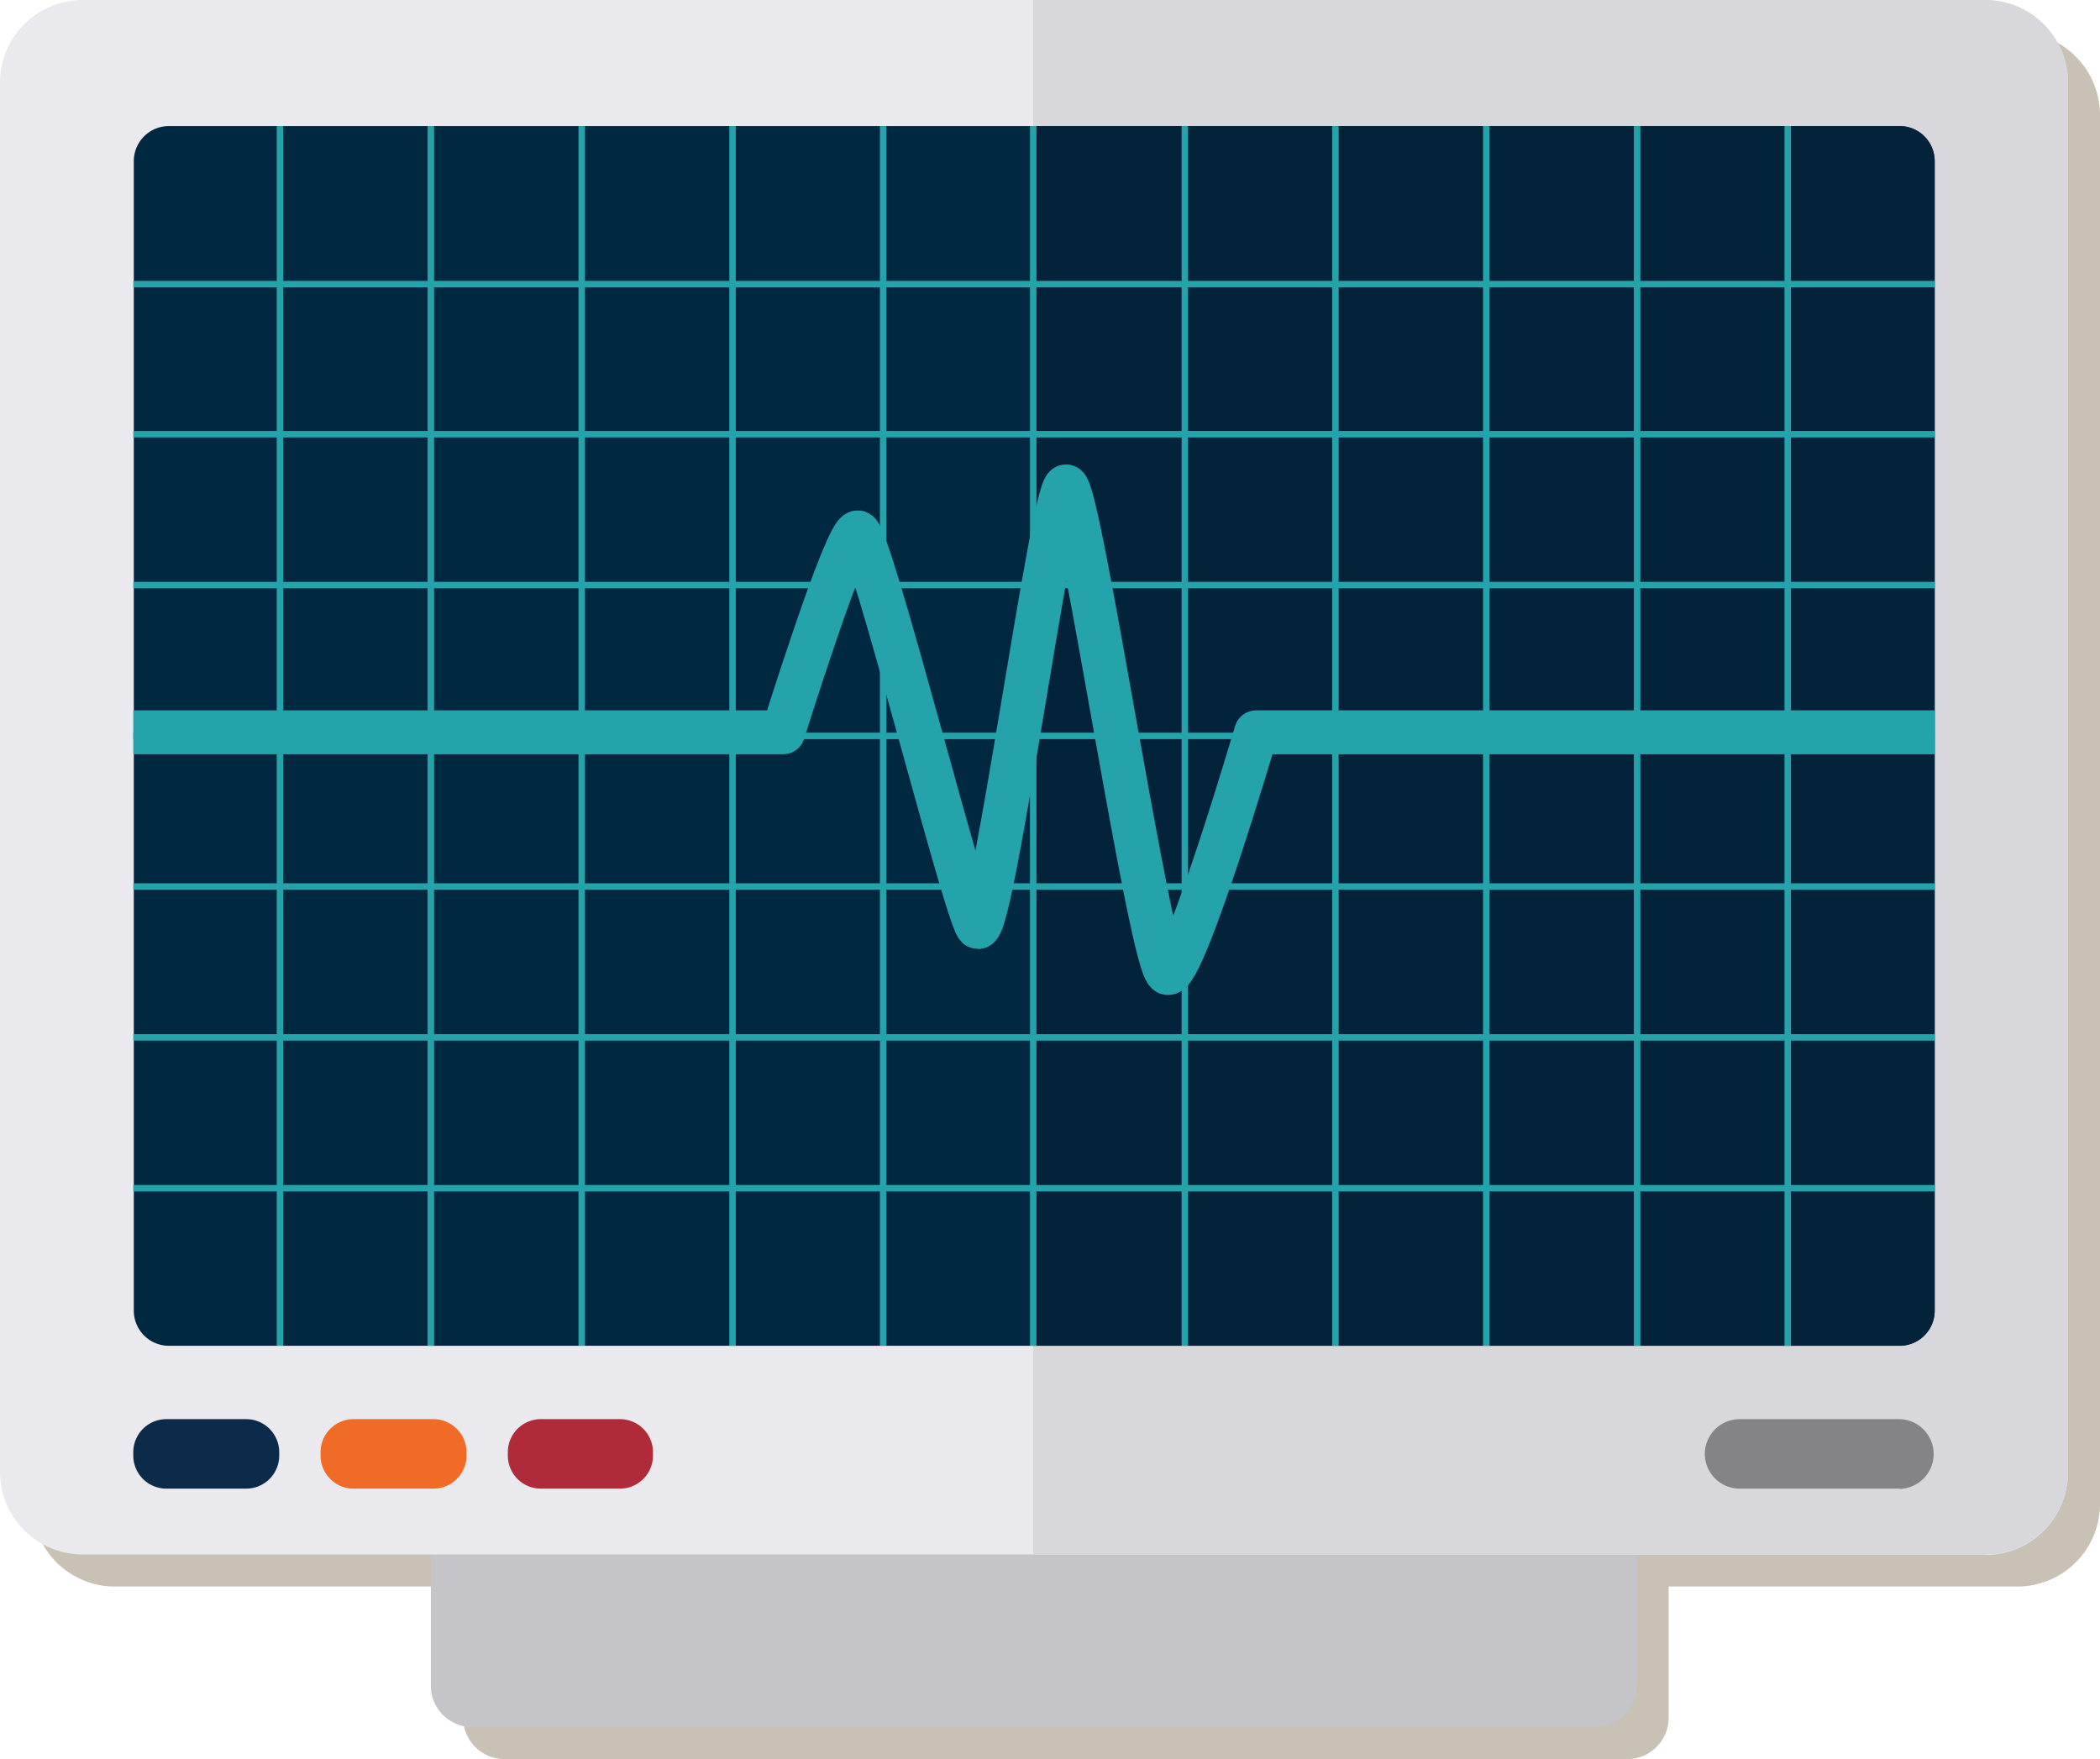 <svg xmlns="http://www.w3.org/2000/svg" viewBox="0 0 81.3 68.1"><defs><style>.cls-1{fill:#c8c1b4;}.cls-2{fill:#c4c4c9;}.cls-3{fill:#eae9ee;}.cls-4{fill:#d8d7dc;}.cls-5{fill:#012841;}.cls-6{fill:#03233b;}.cls-12,.cls-7{fill:none;stroke:#25a3aa;}.cls-7{stroke-miterlimit:10;stroke-width:0.25px;}.cls-8{fill:#0c2b4b;}.cls-9{fill:#f06b26;}.cls-10{fill:#b02b3a;}.cls-11{fill:#848488;}.cls-12{stroke-linejoin:round;stroke-width:1.7px;}</style></defs><title>vitals</title><g id="Layer_2" data-name="Layer 2"><g id="screen_1" data-name="screen 1"><path class="cls-1" d="M81.3,4.45a3.2,3.2,0,0,0-.07-.65,3.06,3.06,0,0,0-.08-.31h0a3.19,3.19,0,0,0-.24-.57l-.16-.26a3.23,3.23,0,0,0-.39-.47,3.19,3.19,0,0,0-2.26-.94H4.45a3.2,3.2,0,0,0-3.2,3.2V58.22a3.2,3.2,0,0,0,3.2,3.2H17.93V66.5a1.6,1.6,0,0,0,1.6,1.6H63a1.6,1.6,0,0,0,1.6-1.6V61.42H78.1a3.2,3.2,0,0,0,3.2-3.2"/><path class="cls-2" d="M61.78,66.86H18.28a1.6,1.6,0,0,1-1.6-1.6V57.16a3.2,3.2,0,0,1,3.2-3.2H60.17a3.2,3.2,0,0,1,3.2,3.2v8.09a1.6,1.6,0,0,1-1.6,1.6Z"/><path class="cls-3" d="M76.86,60.18H3.2A3.2,3.2,0,0,1,0,57V3.2A3.2,3.2,0,0,1,3.2,0H76.86a3.2,3.2,0,0,1,3.2,3.2V57a3.2,3.2,0,0,1-3.2,3.2Z"/><path class="cls-4" d="M76.86,0H40V60.18H76.86a3.2,3.2,0,0,0,3.2-3.2V3.2A3.2,3.2,0,0,0,76.86,0Z"/><path class="cls-5" d="M73.54,52.1h-67a1.36,1.36,0,0,1-1.36-1.36V6.24A1.36,1.36,0,0,1,6.52,4.88h67A1.36,1.36,0,0,1,74.9,6.24v44.5a1.36,1.36,0,0,1-1.36,1.36Z"/><path class="cls-6" d="M73.54,4.88H40V52.1H73.54a1.36,1.36,0,0,0,1.36-1.36V6.24a1.36,1.36,0,0,0-1.36-1.36Z"/><path class="cls-7" d="M10.84,4.88V52.1M16.68,4.88V52.1M22.52,4.88V52.1M28.36,4.88V52.1M34.19,4.88V52.1M40,4.88V52.1M45.87,4.88V52.1M51.7,4.88V52.1M57.54,4.88V52.1M63.38,4.88V52.1M69.21,4.88V52.1M74.9,11H5.16M74.9,16.81H5.16M74.9,22.65H5.16M74.9,28.49H5.16M74.9,34.32H5.16M74.9,40.16H5.16M74.9,46H5.16"/><path class="cls-8" d="M9.53,57.63H6.44a1.28,1.28,0,0,1-1.28-1.28v-.13a1.28,1.28,0,0,1,1.28-1.28H9.53a1.28,1.28,0,0,1,1.28,1.28v.13a1.28,1.28,0,0,1-1.28,1.28Z"/><path class="cls-9" d="M16.78,57.63H13.69a1.28,1.28,0,0,1-1.28-1.28v-.13a1.28,1.28,0,0,1,1.28-1.28h3.09a1.28,1.28,0,0,1,1.28,1.28v.13a1.28,1.28,0,0,1-1.28,1.28Z"/><path class="cls-10" d="M24,57.63H20.94a1.28,1.28,0,0,1-1.28-1.28v-.13a1.28,1.28,0,0,1,1.28-1.28H24a1.28,1.28,0,0,1,1.28,1.28v.13A1.28,1.28,0,0,1,24,57.63Z"/><path class="cls-11" d="M73.55,57.63H67.39A1.35,1.35,0,0,1,66,56.29h0a1.35,1.35,0,0,1,1.35-1.35h6.16a1.35,1.35,0,0,1,1.35,1.35h0a1.35,1.35,0,0,1-1.35,1.35Z"/><path class="cls-12" d="M5.16,28.35H30.32s2.42-7.76,2.89-7.74S37.5,35.9,37.86,35.89c.6,0,2.89-17.05,3.41-17.06s3.29,18.75,3.94,18.84,3.42-9.32,3.42-9.32H74.9"/></g></g></svg>